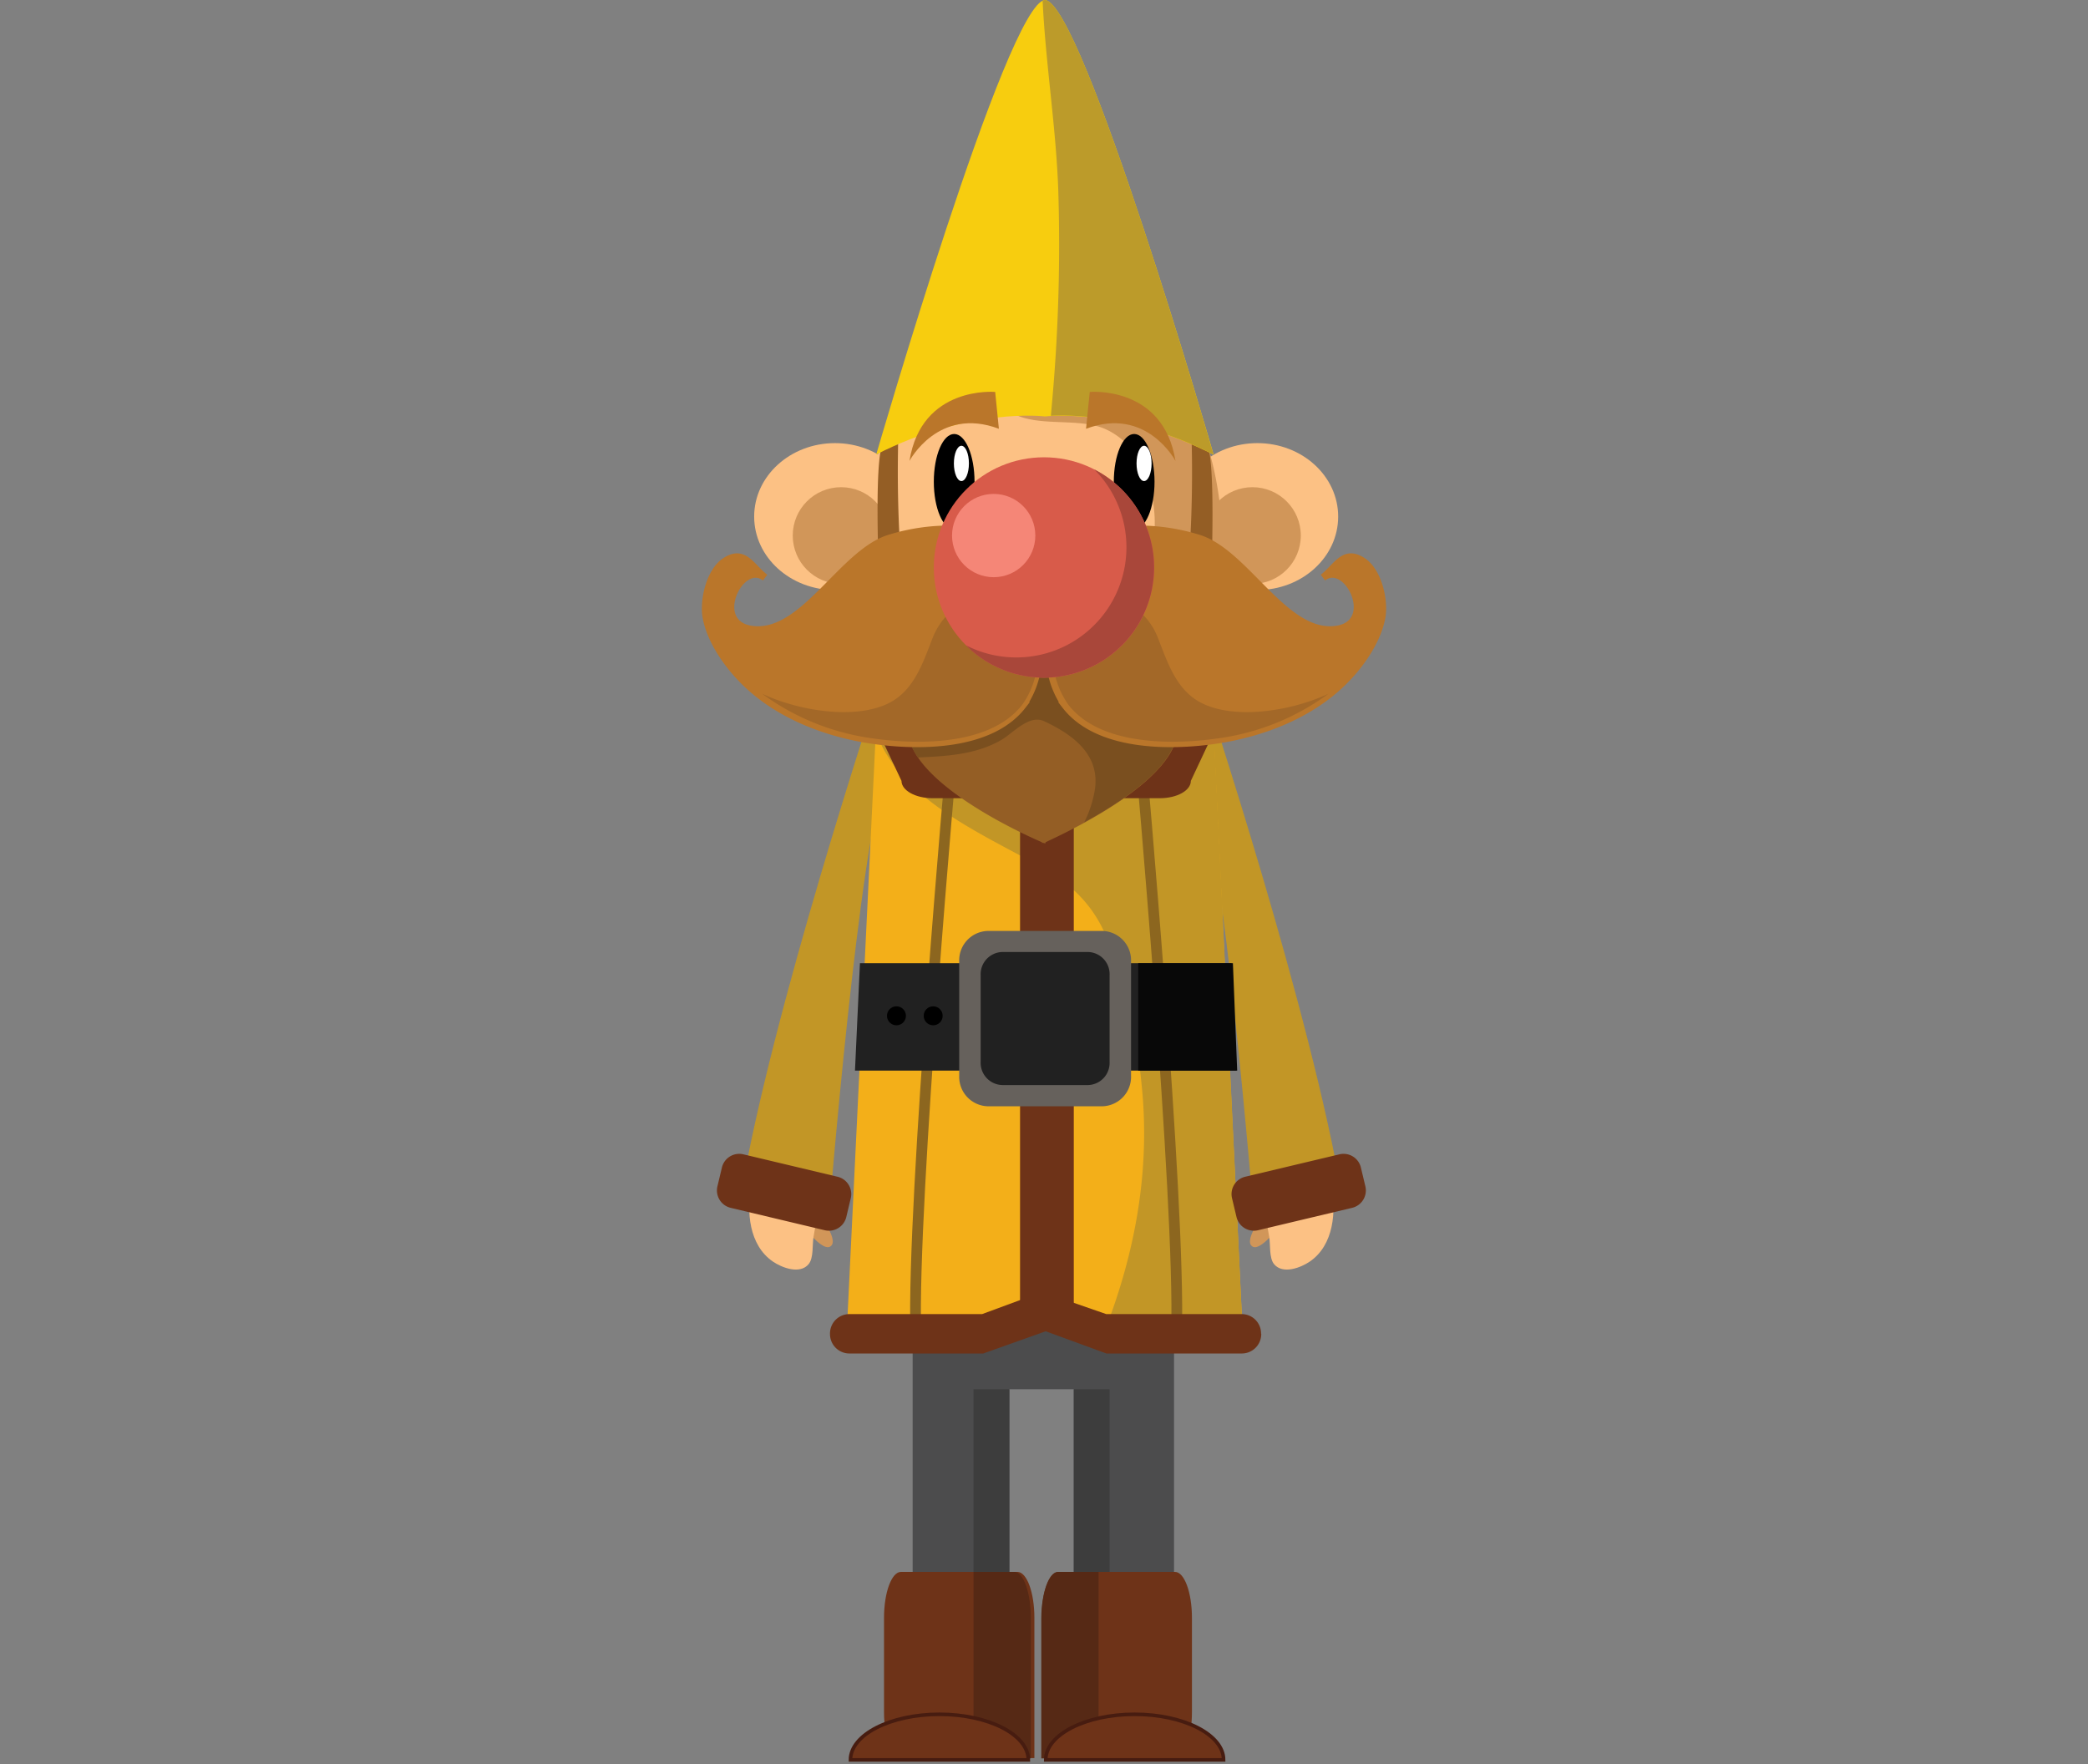 <svg data-name="Capa 1" xmlns="http://www.w3.org/2000/svg" viewBox="0 0 361 305"><rect x="0" y="0" width="361" height="305" fill="#808080" stroke="none"/><path d="M220.81 212.49c-.64.8-3.18 3.81-4.29 3-1.74-1.11 2.54-6.35 3-7" fill="#d19659"/><path d="M230.17 204.87c.89 4.57.45 10.39-3.72 13.24-1.55 1.06-4.66 2.26-6.17.45-.89-1.08-.61-3.43-.85-4.77-.47-2.72-1.19-6.15-.84-8.92" fill="#fcc184"/><path d="M208.38 119.68s18.46 55.67 23.7 87.42l-15.24 4s-5.33-66.67-10.11-77.62" fill="#c29626"/><path d="M139.28 212.49c.63.8 3.17 3.81 4.29 3 1.74-1.11-2.55-6.35-3-7" fill="#d19659"/><path d="M129.91 204.87c-.88 4.57-.44 10.39 3.72 13.24 1.55 1.06 4.66 2.26 6.17.45.9-1.08.62-3.43.86-4.77.47-2.72 1.19-6.15.84-8.92" fill="#fcc184"/><path d="M151.71 119.68S133.25 175.35 128 207.1l15.24 4s5.33-66.67 10.1-77.62" fill="#c29626"/><path fill="#4c4c4d" d="M155.13 203.04l2.66 29.05v60.72h16.72v-52.62h11.14v52.62h17.33v-60.72l2.66-29.05h-50.51z"/><path d="M182.86 227.55a7.07 7.07 0 0 1 1.9-.24 7.44 7.44 0 0 1 5.29 2.29 7.3 7.3 0 0 1 1.57 2.54h23.31l-6-123.82h-56.62l-6 123.82h24.59a7.54 7.54 0 0 1 1.56-2.16 7.41 7.41 0 0 1 3.4-1.84 8.19 8.19 0 0 1 4.27-1.14 7 7 0 0 1 2.73.55z" fill="#f3af19"/><path d="M180.46 150.15c5.16 3 8.75 6.64 11 12.22a96.15 96.15 0 0 1 5.91 25.09C199 203 196 218 190.18 232.14h24.76L209 108.32h-56.69l-.88 18.22c4.29 11.93 18.79 17.76 29.03 23.61z" fill="#c29626"/><ellipse cx="217.39" cy="89.31" rx="13.97" ry="12.7" fill="#fcc184"/><ellipse cx="144.36" cy="89.31" rx="13.97" ry="12.7" fill="#fcc184"/><ellipse cx="180.5" cy="94.6" rx="30.83" ry="43.95" fill="#fcc184"/><path d="M180.5 50.65a24.06 24.06 0 0 0-15.2 5.72 35.85 35.85 0 0 0 3.94 8.09c.67 1 1.54 2.6 2.52 3.81a.88.88 0 0 1 .63.47c.1.18.2.34.31.5a3 3 0 0 0 .62.42.75.75 0 0 1 .47.86c4.19 3.82 12.31 1.38 17.36 3.68 5.67 2.58 8.06 8.82 8.45 14.75.92 14.08-11.06 23.07-20.82 31.1a1 1 0 0 1-.51.22c-4.67 3.86-7.32 9.36-9.35 15.06a22.94 22.94 0 0 0 11.58 3.22c17 0 30.83-19.68 30.83-44s-13.8-43.9-30.83-43.9z" fill="#d19659"/><ellipse cx="196.09" cy="83.28" rx="3.52" ry="8.25"/><ellipse cx="164.97" cy="83.28" rx="3.52" ry="8.25"/><ellipse cx="197.8" cy="80.12" rx="1.3" ry="3.05" fill="#fff"/><ellipse cx="166.22" cy="80.12" rx="1.3" ry="3.05" fill="#fff"/><circle cx="216.54" cy="92.59" r="8.36" fill="#d19659"/><circle cx="145.42" cy="92.59" r="8.36" fill="#d19659"/><path d="M197.15 130.14s6.95 77.41 6.27 100.31M164.6 130.14s-6.95 77.41-6.27 100.31" fill="none" stroke="#8c661f" stroke-miterlimit="10" stroke-width="1.857"/><path d="M185.65 140.52c0-1.76-2.08-3.19-4.64-3.19-2.57 0-4.65 1.43-4.65 3.19v84.83c0 1.77 2.08 3.2 4.65 3.2 2.56 0 4.64-1.43 4.64-3.2z" fill="#6e3318"/><path d="M205.89 135c0 1.68-2.4 3-5.38 3h-39.27c-3 0-5.38-1.36-5.38-3l-4.47-9.47c0-2 2.84-3.59 6.34-3.59H204c3.5 0 6.34 1.61 6.34 3.59z" fill="#6e3318"/><path d="M209 77.72L206 75c0 1.4 1.23 29.83-5.1 46.37L180.7 107v-.27l-.47.14-.15-.14v.27l-19.85 13.88c-6.12-16.61-4.89-44.51-4.92-45.9l-3 2.7c-1.56 7.12.48 39.44.48 39.44l5.36 5.33c-6.85 10.18 18.49 21.67 22 23.16v.17l.15-.09a.88.88 0 0 0 .47.09v-.17c3.09-1.47 27.61-12.58 22-22.63l5.89-5.86s1.94-32.28.34-39.4z" fill="#945e25"/><path d="M203.21 122.48a10.15 10.15 0 0 1-2.05-1.74l-.24.65L180.7 107v-.27l-.47.14-.15-.14v.27l-19.85 13.88c0-.07 0-.13-.07-.2a13.4 13.4 0 0 1-2.4 1.41l.37.36c-1.89 2.82-1.32 5.73.56 8.51 5-.23 9.95-.48 14.38-3 2.1-1.21 4.84-4.51 7.48-3.26 5 2.34 9.71 5.81 8.73 11.92a19.69 19.69 0 0 1-1.82 5.54c8-4.37 19.21-12 15.2-19.17z" fill="#7a4f1f"/><path d="M180.5 96.29c8-5.23 17.76-6 26.74-3.23 8.11 2.51 14.71 16.59 23.42 15.8 7.92-.72 2.39-12.3-1.94-9 2.44-1.88 3.65-5.07 7-2.77 2.61 1.81 3.73 6.8 3.17 9.72-.86 4.51-4.43 9.22-7.81 12.18-5.66 5-13.3 7.84-20.68 8.95-8 1.21-20.61 1.28-26.2-5.95a15.06 15.06 0 0 1-2.31-5.13c-.45-1.52-.38-5.74-1.36-6.82M180.5 96.29c-8-5.23-17.76-6-26.74-3.23-8.11 2.51-14.7 16.59-23.42 15.8-7.92-.72-2.39-12.3 1.94-9-2.44-1.88-3.65-5.07-7-2.77-2.61 1.81-3.73 6.8-3.17 9.72.86 4.51 4.43 9.22 7.81 12.18 5.66 5 13.3 7.84 20.68 8.95 8 1.21 20.61 1.28 26.2-5.95a15.06 15.06 0 0 0 2.31-5.13c.45-1.52.38-5.74 1.36-6.82" fill="#ba762a" stroke="#ba762a" stroke-miterlimit="10" stroke-width="1.238"/><path d="M181 109.24c4.41-8.67 15.76-7.73 19.21 1.07 1.76 4.52 3.33 9.44 8.12 11.51 5.07 2.19 12.24 1.28 17.35-.34a31.82 31.82 0 0 0 4-1.54 41.59 41.59 0 0 1-19.09 7.71c-4.49.67-19.65 2.25-25.9-5.84a14.93 14.93 0 0 1-2.26-5 16.07 16.07 0 0 1-.35-2.41c-.19-1.86-.38-3.78-1.08-4.55l-.23.22v-.5a1 1 0 0 0 .23-.33zM180.44 109.24c-4.41-8.67-15.75-7.73-19.2 1.07-1.77 4.52-3.34 9.44-8.12 11.51-5.07 2.19-12.24 1.28-17.35-.34a31.37 31.37 0 0 1-4-1.54 41.64 41.64 0 0 0 19.09 7.71c4.5.67 19.65 2.25 25.9-5.84a14.73 14.73 0 0 0 2.26-5 16.07 16.07 0 0 0 .35-2.41c.19-1.86.39-3.78 1.08-4.55l.24.22v-.5a.94.94 0 0 1-.25-.33z" fill="#a36828"/><circle cx="180.5" cy="98.11" r="19.05" fill="#d85b4a"/><path d="M180.67 0c-6.52.42-29.17 78.57-29.17 78.57 16.2-8.22 29.17-6.57 29.17-6.57s13-1.6 29.16 6.61c0-.05-22.65-78.2-29.16-78.61z" fill="#f7cd0f"/><path d="M180.67 0a1.12 1.12 0 0 0-.41.12c.52 10.84 2.29 21.66 2.7 32.52a303 303 0 0 1-1 36.16l-.27 3.08c3.4-.18 14.63-.14 28.1 6.69.04-.01-22.61-78.16-29.12-78.57z" fill="#bc9b2a"/><path d="M203.23 79.69s-5-9.51-15.46-5.56l.64-6.37s12.74-1.15 14.82 11.93zM157.24 79.69s5-9.51 15.46-5.56l-.64-6.37s-12.74-1.15-14.82 11.93z" fill="#ba762a"/><path fill="#212121" d="M212.92 166.52h-64.24l-.86 18.57h65.95l-.85-18.57z"/><path fill="#080808" d="M196.79 185.09h17.11l-.74-18.57h-16.37v18.57z"/><path d="M195.55 186a5.09 5.09 0 0 1-4.9 5.26h-19.91a5.09 5.09 0 0 1-4.9-5.26v-19.79a5.08 5.08 0 0 1 4.9-5.26h19.91a5.08 5.08 0 0 1 4.9 5.26z" fill="#66615c"/><path d="M191.84 183.59a3.83 3.83 0 0 1-3.67 4h-14.94a3.84 3.84 0 0 1-3.68-4v-15a3.84 3.84 0 0 1 3.68-4h14.94a3.83 3.83 0 0 1 3.67 4z" fill="#212121"/><circle cx="154.99" cy="175.62" r="1.64"/><path fill="#3d3d3d" d="M185.65 240.19h6.19v52h-6.19zM168.32 240.19h6.19v52h-6.19z"/><circle cx="161.34" cy="175.62" r="1.64"/><path d="M178.84 279.71c0-4.39-1.31-7.95-2.93-7.95h-20.14c-1.62 0-2.93 3.56-2.93 7.95V296c0 4.39 1.31 7.95 2.93 7.95h23.07z" fill="#6e3318"/><path d="M175.37 271.76h-7.05V304h9.9v-24.29c0-4.39-1.28-7.95-2.85-7.95z" fill="#562915"/><path d="M162.42 296.38c-8.49 0-15.38 3.53-15.38 7.88h30.75c0-4.35-6.88-7.88-15.37-7.88z" fill="#6e3318" stroke="#471c10" stroke-miterlimit="10" stroke-width=".619"/><path d="M180.08 279.71c0-4.39 1.31-7.95 2.93-7.95h20.14c1.62 0 2.93 3.56 2.93 7.95V296c0 4.39-1.31 7.95-2.93 7.95h-23.07v-24.24z" fill="#6e3318"/><path d="M182.93 271.76h7V304h-9.9v-24.29c.05-4.39 1.32-7.95 2.9-7.95z" fill="#562915"/><path d="M196.17 296.38c8.49 0 15.38 3.53 15.38 7.88H180.8c0-4.35 6.88-7.88 15.37-7.88z" fill="#6e3318" stroke="#471c10" stroke-miterlimit="10" stroke-width=".619"/><path d="M189.18 81.15A19.05 19.05 0 0 1 167 111.56a19.05 19.05 0 1 0 22.17-30.41z" fill="#a9473a"/><circle cx="171.8" cy="92.59" r="7.2" fill="#f58677"/><path d="M218.06 230.59a3.36 3.36 0 0 1-3.3 3.41h-23.47l-10.49-3.84L170 234h-23.2a3.36 3.36 0 0 1-3.3-3.41 3.35 3.35 0 0 1 3.3-3.4h23l10.4-3.84 11.06 3.84h23.47a3.35 3.35 0 0 1 3.3 3.4zM213.78 210.4a3.09 3.09 0 0 0 3.73 2.29l16.26-3.87a3.09 3.09 0 0 0 2.29-3.73l-.77-3.23a3.08 3.08 0 0 0-3.72-2.29l-16.27 3.87a3.08 3.08 0 0 0-2.29 3.72zM146.32 210.4a3.09 3.09 0 0 1-3.73 2.29l-16.26-3.87a3.09 3.09 0 0 1-2.29-3.73l.77-3.23a3.08 3.08 0 0 1 3.72-2.29l16.26 3.87a3.08 3.08 0 0 1 2.3 3.72z" fill="#6e3318"/></svg>